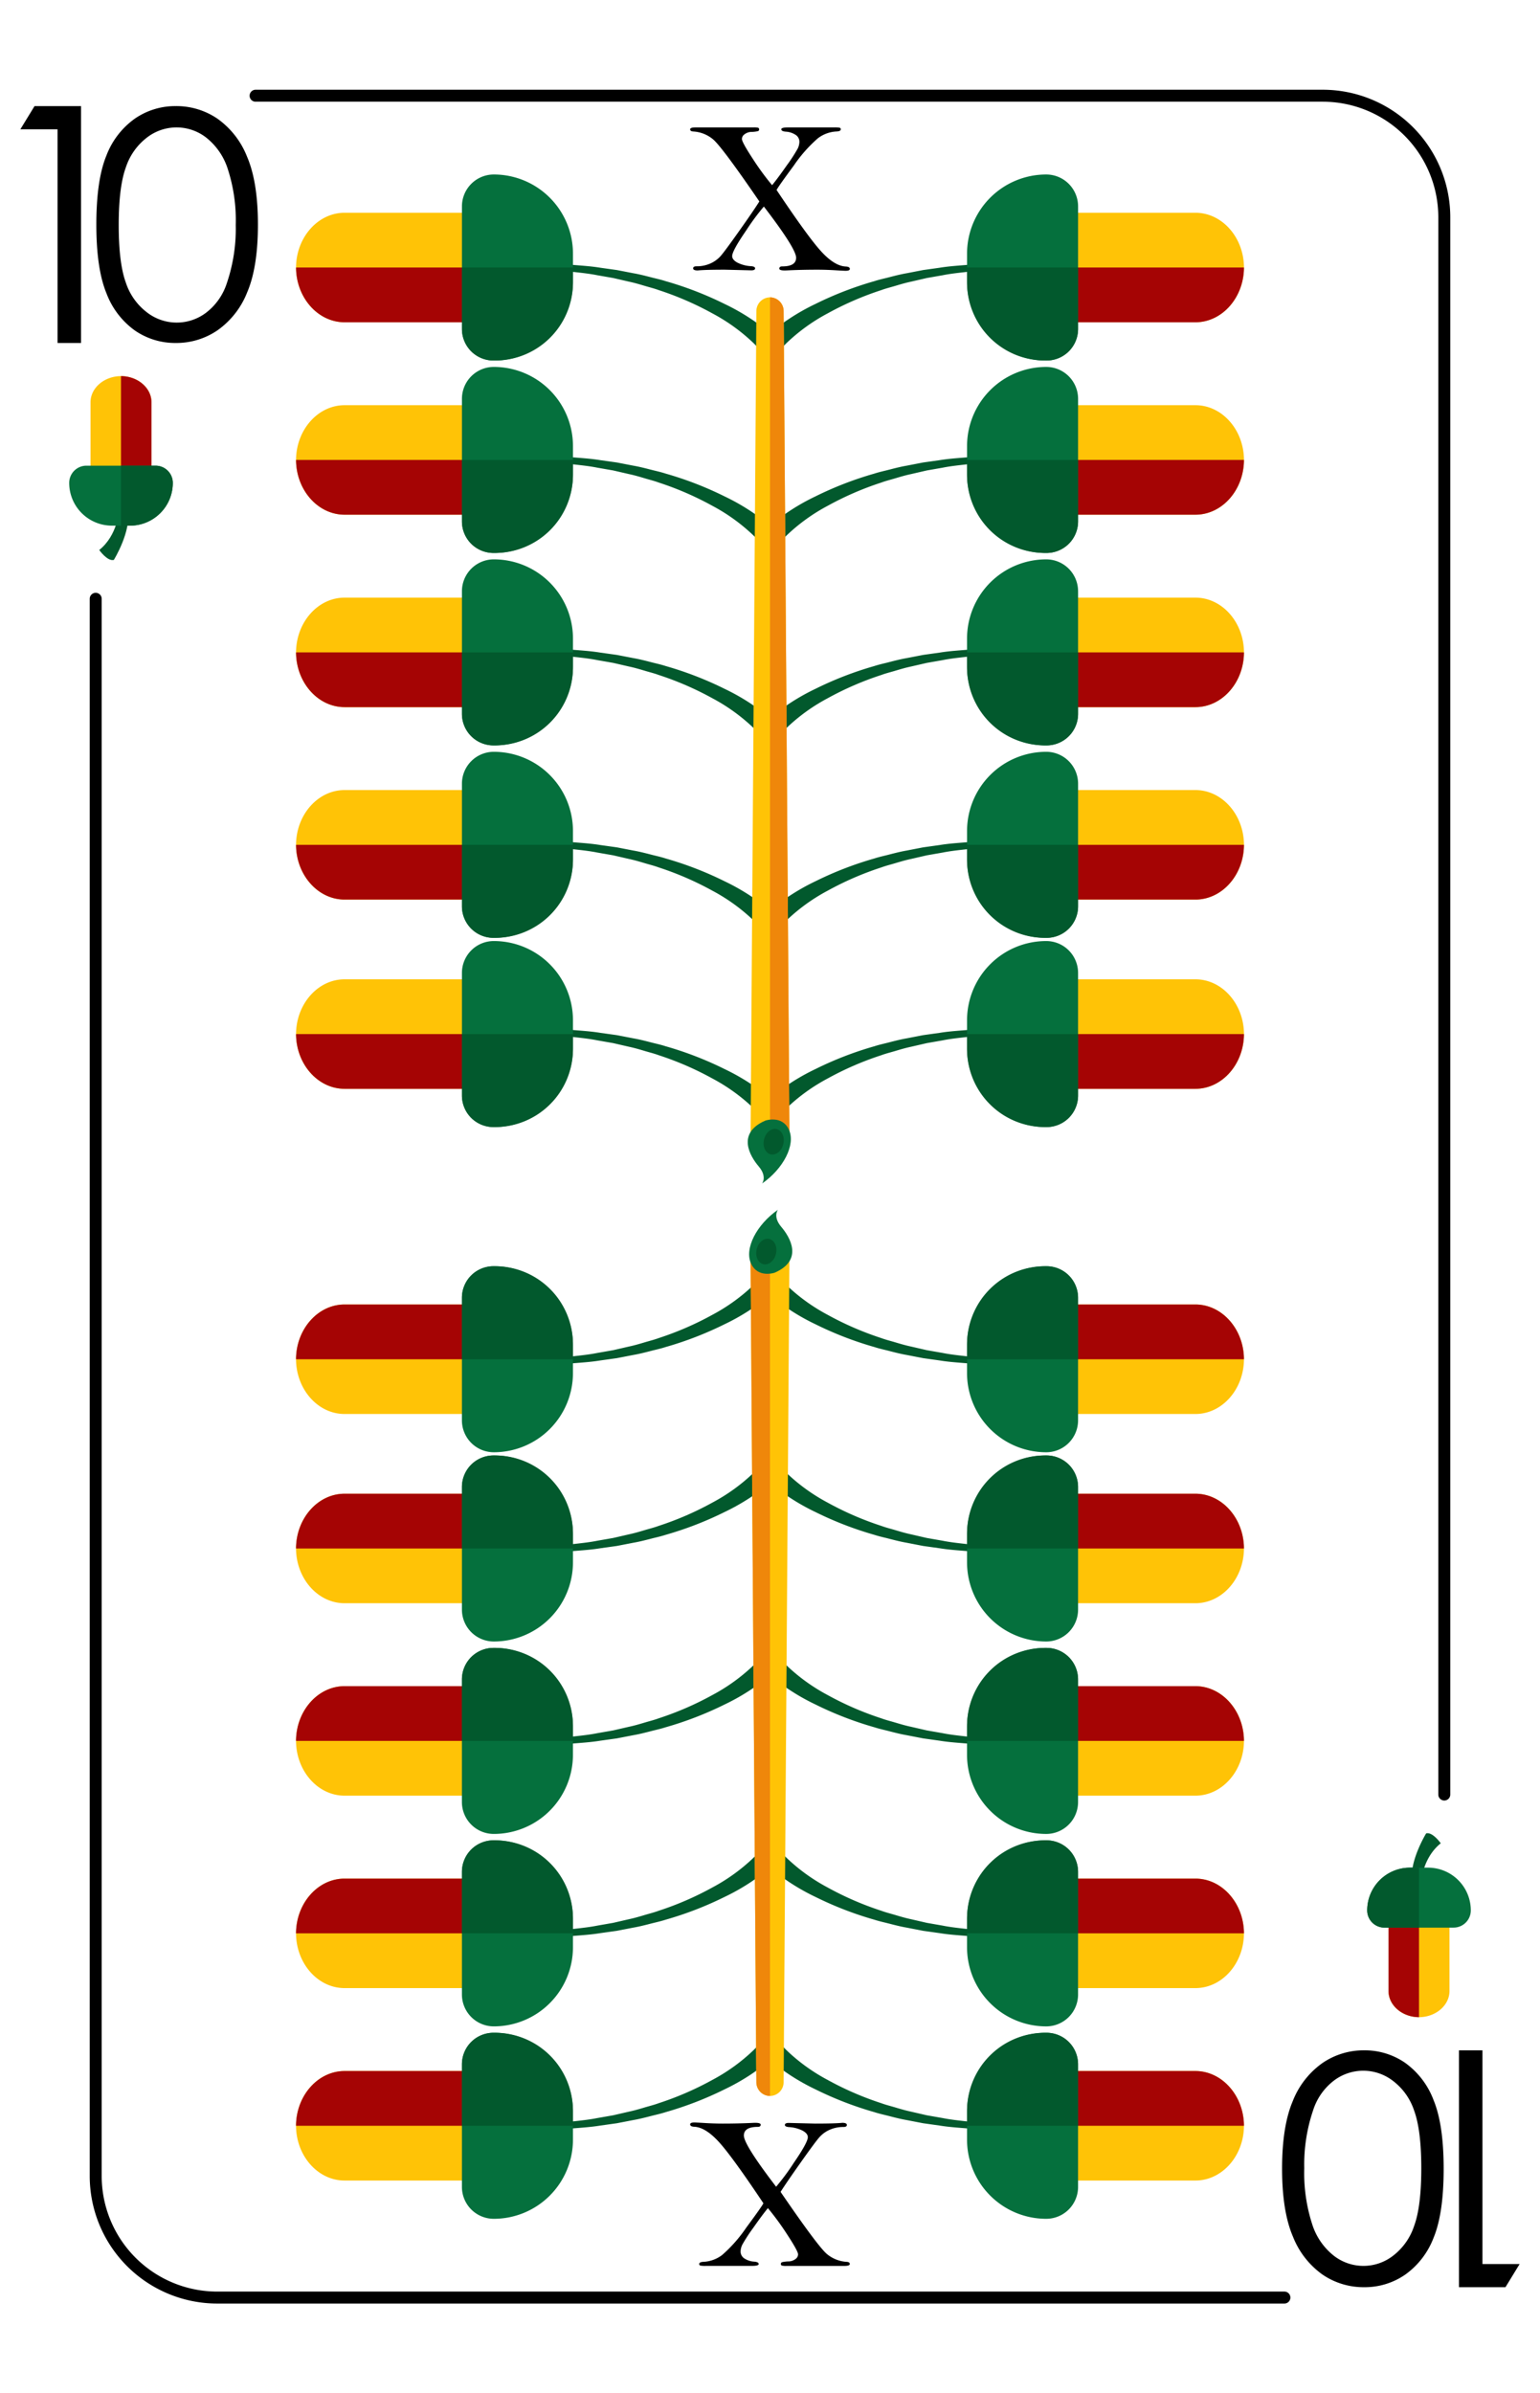 <svg id="Layer_1" data-name="Layer 1" xmlns="http://www.w3.org/2000/svg" viewBox="0 0 321.875 500"><defs><style>.cls-2{fill:#02592d}.cls-3{fill:#ffc306}.cls-4{fill:#a50404}.cls-5{fill:#05703d}.cls-6{fill:#ef870a}</style></defs><path style="fill:#fff" d="M0 0h321.875v500H0z"/><path d="M268.453 481.248H45.383a26.661 26.661 0 0 1-26.63-26.63V125.1a1.25 1.25 0 0 1 2.5 0v329.518a24.157 24.157 0 0 0 24.13 24.13h223.07a1.25 1.25 0 0 1 0 2.5Zm33.42-105.09a1.25 1.25 0 0 1-1.25-1.25V45.387a24.162 24.162 0 0 0-24.13-24.139H53.423a1.25 1.25 0 0 1 0-2.5h223.07a26.664 26.664 0 0 1 26.63 26.639v329.521a1.25 1.25 0 0 1-1.25 1.25Z"/><path class="cls-2" d="M157.6 71.782a38.656 38.656 0 0 0-8.733-6.326 64.587 64.587 0 0 0-11.192-4.849c-.649-.24-1.29-.42-1.969-.611-.383-.108-.767-.216-1.145-.331-1.024-.306-2.039-.6-3.094-.822l-3.3-.761-3.294-.575c-1.5-.3-2.99-.468-4.572-.645a116.01 116.01 0 0 1-2.212-.261c-1.418-.142-2.932-.233-4.4-.319-.832-.05-1.665-.1-2.5-.159l.159-1.154c.816.031 1.634.053 2.453.075 1.509.039 3.069.08 4.611.184.766.073 1.495.131 2.225.187 1.6.126 3.255.256 4.875.523l3.42.479 3.455.669c1.157.2 2.276.481 3.413.774.386.1.766.2 1.146.287.729.177 1.483.361 2.21.6a72.3 72.3 0 0 1 12.288 4.753 44.514 44.514 0 0 1 10.2 6.7l.56.509-4.133 1.563Zm0 159.842a38.656 38.656 0 0 0-8.733-6.325 64.587 64.587 0 0 0-11.192-4.849c-.649-.24-1.29-.421-1.969-.611-.383-.108-.767-.216-1.145-.332-1.024-.305-2.039-.6-3.094-.821l-3.3-.761-3.294-.575c-1.5-.3-2.99-.468-4.572-.645-.738-.083-1.477-.165-2.212-.261-1.418-.143-2.932-.233-4.4-.32-.832-.05-1.665-.1-2.5-.159l.159-1.153c.816.031 1.634.052 2.453.074 1.509.04 3.069.081 4.611.184.766.074 1.495.131 2.225.188 1.6.125 3.255.255 4.875.523l3.42.478 3.455.67c1.157.2 2.276.481 3.413.773.386.1.766.2 1.146.288.729.177 1.483.36 2.21.6a72.219 72.219 0 0 1 12.285 4.753 44.481 44.481 0 0 1 10.2 6.7l.56.509-4.133 1.563Zm0-39.234a38.656 38.656 0 0 0-8.733-6.325 64.587 64.587 0 0 0-11.192-4.849c-.649-.24-1.29-.421-1.969-.611-.383-.108-.767-.216-1.145-.332-1.024-.305-2.039-.6-3.094-.821l-3.3-.761-3.294-.575c-1.5-.3-2.99-.468-4.572-.645-.738-.083-1.477-.165-2.212-.261-1.418-.142-2.932-.233-4.4-.319-.832-.051-1.665-.1-2.5-.16l.159-1.153c.816.031 1.634.052 2.453.074 1.509.04 3.069.081 4.611.185.766.073 1.495.13 2.225.187 1.6.125 3.255.255 4.875.523l3.42.478 3.455.67c1.157.2 2.276.481 3.413.773.386.1.766.2 1.146.288.729.177 1.483.361 2.21.6a72.3 72.3 0 0 1 12.285 4.753 44.481 44.481 0 0 1 10.2 6.7l.56.509-4.133 1.563Zm0-40.203a38.686 38.686 0 0 0-8.733-6.325 64.587 64.587 0 0 0-11.192-4.849c-.649-.24-1.29-.421-1.969-.611-.383-.108-.767-.216-1.145-.332-1.024-.305-2.039-.6-3.094-.821l-3.3-.761-3.294-.575c-1.5-.3-2.99-.468-4.572-.645a116.01 116.01 0 0 1-2.212-.261c-1.418-.142-2.932-.233-4.4-.319-.832-.05-1.665-.1-2.5-.16l.159-1.153c.816.031 1.634.053 2.453.074 1.509.04 3.069.081 4.611.185.766.073 1.495.131 2.225.187 1.6.125 3.255.256 4.875.523l3.42.479 3.455.669c1.157.2 2.276.481 3.413.773.386.1.766.2 1.146.288.729.177 1.483.361 2.21.6a72.3 72.3 0 0 1 12.285 4.753 44.481 44.481 0 0 1 10.2 6.7l.56.509-4.133 1.563Zm0-40.203a38.686 38.686 0 0 0-8.733-6.325 64.587 64.587 0 0 0-11.192-4.849c-.649-.24-1.29-.42-1.969-.611-.383-.108-.767-.216-1.145-.332-1.024-.305-2.039-.6-3.094-.821l-3.3-.761-3.294-.575c-1.5-.3-2.99-.468-4.572-.645a116.01 116.01 0 0 1-2.212-.261c-1.418-.142-2.932-.233-4.4-.319-.832-.05-1.665-.1-2.5-.16l.159-1.153c.816.031 1.634.053 2.453.074 1.509.04 3.069.081 4.611.185.766.073 1.495.131 2.225.187 1.6.126 3.255.256 4.875.523l3.42.479 3.455.669c1.157.2 2.276.481 3.413.774.386.1.766.195 1.146.287.729.177 1.483.361 2.21.6a72.3 72.3 0 0 1 12.285 4.753 44.481 44.481 0 0 1 10.2 6.7l.56.509-4.133 1.563Z"/><path class="cls-3" d="M96.731 227.472H72.023c-5.552 0-10.117-5.121-10.147-11.439.03-6.318 4.593-11.441 10.147-11.439h24.708a82.309 82.309 0 0 1 0 22.878Z"/><path class="cls-4" d="M72.023 227.472h24.708a82.3 82.3 0 0 0 .8-11.439H61.876c.03 6.318 4.595 11.441 10.147 11.439Z"/><path class="cls-5" d="M105.263 204.431h5.779a16.545 16.545 0 0 1 16.545 16.545 6.661 6.661 0 0 1-6.661 6.661H95.379a6.661 6.661 0 0 1-6.661-6.661 16.545 16.545 0 0 1 16.545-16.545Z" transform="rotate(90 108.153 216.033)"/><path class="cls-2" d="M96.55 229.014v-12.981h23.205v3.4a16.293 16.293 0 0 1-16.544 16.03 6.559 6.559 0 0 1-6.661-6.449Z"/><path class="cls-3" d="M96.731 187.936H72.023c-5.552 0-10.117-5.121-10.147-11.438.03-6.318 4.593-11.442 10.147-11.439h24.708a82.3 82.3 0 0 1 0 22.877Z"/><path class="cls-4" d="M72.023 187.936h24.708a82.3 82.3 0 0 0 .8-11.438H61.876c.03 6.317 4.595 11.44 10.147 11.438Z"/><path class="cls-5" d="M105.263 164.895h5.779a16.545 16.545 0 0 1 16.545 16.545 6.661 6.661 0 0 1-6.661 6.661H95.379a6.661 6.661 0 0 1-6.661-6.661 16.545 16.545 0 0 1 16.545-16.545Z" transform="rotate(90 108.152 176.498)"/><path class="cls-2" d="M96.55 189.478V176.5h23.205v3.4a16.293 16.293 0 0 1-16.544 16.031 6.56 6.56 0 0 1-6.661-6.453Z"/><path class="cls-3" d="M96.731 147.733H72.023c-5.552 0-10.117-5.121-10.147-11.438.03-6.318 4.593-11.442 10.147-11.439h24.708a82.3 82.3 0 0 1 0 22.877Z"/><path class="cls-4" d="M72.023 147.733h24.708a82.3 82.3 0 0 0 .8-11.438H61.876c.03 6.317 4.595 11.441 10.147 11.438Z"/><path class="cls-5" d="M105.263 124.692h5.779a16.545 16.545 0 0 1 16.545 16.545 6.661 6.661 0 0 1-6.661 6.661H95.379a6.661 6.661 0 0 1-6.661-6.661 16.545 16.545 0 0 1 16.545-16.545Z" transform="rotate(90 108.153 136.295)"/><path class="cls-2" d="M96.55 149.275v-12.98h23.205v3.4a16.293 16.293 0 0 1-16.544 16.031 6.56 6.56 0 0 1-6.661-6.451Z"/><path class="cls-3" d="M96.731 107.53H72.023c-5.552 0-10.117-5.121-10.147-11.438.03-6.318 4.593-11.441 10.147-11.439h24.708a82.3 82.3 0 0 1 0 22.877Z"/><path class="cls-4" d="M72.023 107.53h24.708a82.3 82.3 0 0 0 .8-11.438H61.876c.03 6.317 4.595 11.441 10.147 11.438Z"/><path class="cls-5" d="M105.263 84.489h5.779a16.545 16.545 0 0 1 16.545 16.545 6.661 6.661 0 0 1-6.661 6.661H95.379a6.661 6.661 0 0 1-6.661-6.661 16.545 16.545 0 0 1 16.545-16.545Z" transform="rotate(90 108.153 96.092)"/><path class="cls-2" d="M96.55 109.072v-12.98h23.205v3.4a16.293 16.293 0 0 1-16.544 16.031 6.56 6.56 0 0 1-6.661-6.451Z"/><path class="cls-3" d="M96.731 67.328H72.023c-5.552 0-10.117-5.122-10.147-11.439.03-6.318 4.593-11.441 10.147-11.439h24.708a82.309 82.309 0 0 1 0 22.878Z"/><path class="cls-4" d="M72.023 67.328h24.708a82.31 82.31 0 0 0 .8-11.439H61.876c.03 6.317 4.595 11.441 10.147 11.439Z"/><path class="cls-5" d="M105.263 44.286h5.779a16.545 16.545 0 0 1 16.545 16.545 6.661 6.661 0 0 1-6.661 6.661H95.379a6.661 6.661 0 0 1-6.661-6.661 16.545 16.545 0 0 1 16.545-16.545Z" transform="rotate(90 108.153 55.889)"/><path class="cls-2" d="M96.55 68.869v-12.98h23.205v3.4a16.293 16.293 0 0 1-16.544 16.031 6.56 6.56 0 0 1-6.661-6.451Zm67.733 2.913a38.648 38.648 0 0 1 8.732-6.326 64.629 64.629 0 0 1 11.193-4.849c.649-.24 1.29-.42 1.968-.611.384-.108.768-.216 1.146-.331 1.024-.306 2.038-.6 3.093-.822l3.3-.761 3.293-.575c1.5-.3 2.991-.468 4.573-.645a114.96 114.96 0 0 0 2.211-.261c1.419-.142 2.933-.233 4.4-.319.832-.05 1.665-.1 2.5-.159l-.159-1.154c-.816.031-1.634.053-2.453.075-1.509.039-3.07.08-4.611.184-.766.073-1.5.131-2.225.187-1.6.126-3.256.256-4.875.523l-3.42.479-3.455.669c-1.158.2-2.276.481-3.414.774-.385.1-.765.2-1.145.287-.729.177-1.483.361-2.21.6a72.3 72.3 0 0 0-12.29 4.753 44.544 44.544 0 0 0-10.2 6.7l-.56.509 4.134 1.563Zm0 159.842a38.647 38.647 0 0 1 8.732-6.325 64.629 64.629 0 0 1 11.193-4.849c.649-.24 1.29-.421 1.968-.611.384-.108.768-.216 1.146-.332 1.024-.305 2.038-.6 3.093-.821l3.3-.761 3.293-.575c1.5-.3 2.991-.468 4.573-.645.738-.083 1.477-.165 2.211-.261 1.419-.143 2.933-.233 4.4-.32.832-.05 1.665-.1 2.5-.159l-.159-1.153c-.816.031-1.634.052-2.453.074-1.509.04-3.07.081-4.611.184-.766.074-1.5.131-2.225.188-1.6.125-3.256.255-4.875.523l-3.42.478-3.455.67c-1.158.2-2.276.481-3.414.773-.385.1-.765.2-1.145.288-.729.177-1.483.36-2.21.6a72.219 72.219 0 0 0-12.285 4.753 44.511 44.511 0 0 0-10.2 6.7l-.56.509 4.134 1.563Zm0-39.234a38.647 38.647 0 0 1 8.732-6.325 64.629 64.629 0 0 1 11.193-4.849c.649-.24 1.29-.421 1.968-.611.384-.108.768-.216 1.146-.332 1.024-.305 2.038-.6 3.093-.821l3.3-.761 3.293-.575c1.5-.3 2.991-.468 4.573-.645.738-.083 1.477-.165 2.211-.261 1.419-.142 2.933-.233 4.4-.319.832-.051 1.665-.1 2.5-.16l-.159-1.153c-.816.031-1.634.052-2.453.074-1.509.04-3.07.081-4.611.185-.766.073-1.5.13-2.225.187-1.6.125-3.256.255-4.875.523l-3.42.478-3.455.67c-1.158.2-2.276.481-3.414.773-.385.1-.765.2-1.145.288-.729.177-1.483.361-2.21.6a72.3 72.3 0 0 0-12.285 4.753 44.511 44.511 0 0 0-10.2 6.7l-.56.509 4.134 1.563Zm0-40.203a38.678 38.678 0 0 1 8.732-6.325 64.629 64.629 0 0 1 11.193-4.849c.649-.24 1.29-.421 1.968-.611.384-.108.768-.216 1.146-.332 1.024-.305 2.038-.6 3.093-.821l3.3-.761 3.293-.575c1.5-.3 2.991-.468 4.573-.645a114.96 114.96 0 0 0 2.211-.261c1.419-.142 2.933-.233 4.4-.319.832-.05 1.665-.1 2.5-.16l-.159-1.153c-.816.031-1.634.053-2.453.074-1.509.04-3.07.081-4.611.185-.766.073-1.5.131-2.225.187-1.6.125-3.256.256-4.875.523l-3.42.479-3.455.669c-1.158.2-2.276.481-3.414.773-.385.1-.765.2-1.145.288-.729.177-1.483.361-2.21.6a72.3 72.3 0 0 0-12.285 4.753 44.511 44.511 0 0 0-10.2 6.7l-.56.509 4.134 1.563Zm0-40.203a38.678 38.678 0 0 1 8.732-6.325 64.629 64.629 0 0 1 11.193-4.849c.649-.24 1.29-.42 1.968-.611.384-.108.768-.216 1.146-.332 1.024-.305 2.038-.6 3.093-.821l3.3-.761 3.293-.575c1.5-.3 2.991-.468 4.573-.645a114.96 114.96 0 0 0 2.211-.261c1.419-.142 2.933-.233 4.4-.319.832-.05 1.665-.1 2.5-.16l-.159-1.153c-.816.031-1.634.053-2.453.074-1.509.04-3.07.081-4.611.185-.766.073-1.5.131-2.225.187-1.6.126-3.256.256-4.875.523l-3.42.479-3.455.669c-1.158.2-2.276.481-3.414.774-.385.1-.765.195-1.145.287-.729.177-1.483.361-2.21.6a72.3 72.3 0 0 0-12.285 4.753 44.511 44.511 0 0 0-10.2 6.7l-.56.509 4.134 1.563Z"/><path class="cls-3" d="M225.148 227.472h24.708c5.551 0 10.117-5.121 10.147-11.439-.031-6.318-4.593-11.441-10.147-11.439h-24.708a82.309 82.309 0 0 0 0 22.878Z"/><path class="cls-4" d="M249.856 227.472h-24.708a82.146 82.146 0 0 1-.8-11.439H260c-.027 6.318-4.593 11.441-10.144 11.439Z"/><path class="cls-5" d="M200.953 204.431H226.5a6.661 6.661 0 0 1 6.661 6.661 16.545 16.545 0 0 1-16.545 16.545h-5.779a16.545 16.545 0 0 1-16.545-16.545 6.661 6.661 0 0 1 6.661-6.661Z" transform="rotate(90 213.726 216.033)"/><path class="cls-2" d="M225.329 229.014v-12.981h-23.206v3.4a16.294 16.294 0 0 0 16.545 16.03 6.559 6.559 0 0 0 6.661-6.449Z"/><path class="cls-3" d="M225.148 187.936h24.708c5.551 0 10.117-5.121 10.147-11.438-.031-6.318-4.593-11.442-10.147-11.439h-24.708a82.3 82.3 0 0 0 0 22.877Z"/><path class="cls-4" d="M249.856 187.936h-24.708a82.142 82.142 0 0 1-.8-11.438H260c-.027 6.317-4.593 11.44-10.144 11.438Z"/><path class="cls-5" d="M200.953 164.895H226.5a6.661 6.661 0 0 1 6.661 6.661 16.545 16.545 0 0 1-16.545 16.544h-5.779a16.545 16.545 0 0 1-16.545-16.545 6.661 6.661 0 0 1 6.661-6.661Z" transform="rotate(90 213.726 176.498)"/><path class="cls-2" d="M225.329 189.478V176.5h-23.206v3.4a16.294 16.294 0 0 0 16.545 16.031 6.56 6.56 0 0 0 6.661-6.453Z"/><path class="cls-3" d="M225.148 147.733h24.708c5.551 0 10.117-5.121 10.147-11.438-.031-6.318-4.593-11.442-10.147-11.439h-24.708a82.3 82.3 0 0 0 0 22.877Z"/><path class="cls-4" d="M249.856 147.733h-24.708a82.142 82.142 0 0 1-.8-11.438H260c-.027 6.317-4.593 11.441-10.144 11.438Z"/><path class="cls-5" d="M200.953 124.692H226.5a6.661 6.661 0 0 1 6.661 6.661 16.545 16.545 0 0 1-16.545 16.547h-5.779a16.545 16.545 0 0 1-16.545-16.545 6.661 6.661 0 0 1 6.661-6.661Z" transform="rotate(90 213.726 136.295)"/><path class="cls-2" d="M225.329 149.275v-12.98h-23.206v3.4a16.294 16.294 0 0 0 16.545 16.031 6.56 6.56 0 0 0 6.661-6.451Z"/><path class="cls-3" d="M225.148 107.53h24.708c5.551 0 10.117-5.121 10.147-11.438-.031-6.318-4.593-11.441-10.147-11.439h-24.708a82.3 82.3 0 0 0 0 22.877Z"/><path class="cls-4" d="M249.856 107.53h-24.708a82.142 82.142 0 0 1-.8-11.438H260c-.027 6.317-4.593 11.441-10.144 11.438Z"/><path class="cls-5" d="M200.953 84.489H226.5a6.661 6.661 0 0 1 6.661 6.661 16.545 16.545 0 0 1-16.545 16.545h-5.779a16.545 16.545 0 0 1-16.545-16.545 6.661 6.661 0 0 1 6.661-6.661Z" transform="rotate(90 213.726 96.092)"/><path class="cls-2" d="M225.329 109.072v-12.98h-23.206v3.4a16.294 16.294 0 0 0 16.545 16.031 6.56 6.56 0 0 0 6.661-6.451Z"/><path class="cls-3" d="M225.148 67.328h24.708c5.551 0 10.117-5.122 10.147-11.439-.031-6.318-4.593-11.441-10.147-11.439h-24.708a82.309 82.309 0 0 0 0 22.878Z"/><path class="cls-4" d="M249.856 67.328h-24.708a82.156 82.156 0 0 1-.8-11.439H260c-.027 6.317-4.593 11.441-10.144 11.439Z"/><path class="cls-5" d="M200.953 44.286H226.5a6.661 6.661 0 0 1 6.661 6.661 16.545 16.545 0 0 1-16.545 16.545h-5.779a16.545 16.545 0 0 1-16.545-16.545 6.661 6.661 0 0 1 6.661-6.661Z" transform="rotate(90 213.726 55.889)"/><path class="cls-2" d="M225.329 68.869v-12.98h-23.206v3.4a16.294 16.294 0 0 0 16.545 16.031 6.56 6.56 0 0 0 6.661-6.451Z"/><path class="cls-3" d="M165.049 237.776h-8.219a.424.424 0 0 1 .044-.057l1.217-172.728a2.868 2.868 0 0 1 2.848-2.867 2.868 2.868 0 0 1 2.848 2.867l1.217 172.728a.247.247 0 0 0 .045.057Z"/><path class="cls-6" d="m165.005 237.719-1.217-172.728a2.868 2.868 0 0 0-2.848-2.867v175.652h4.109a.276.276 0 0 1-.044-.057Z"/><path class="cls-5" d="M159.952 234.116s3.514-1.22 4.95 1.915-1.172 8.137-5.622 11.228c0 0 1.127-1.422-.7-3.571s-4.686-6.928 1.372-9.572Z"/><ellipse class="cls-2" cx="161.707" cy="238.526" rx="2.71" ry="2.073" transform="rotate(-76.768 161.707 238.526)"/><path class="cls-2" d="M164.279 428.218a38.656 38.656 0 0 0 8.733 6.326 64.6 64.6 0 0 0 11.193 4.849c.648.24 1.289.42 1.968.611.383.108.767.216 1.145.331 1.024.306 2.039.6 3.094.822l3.3.761 3.294.575c1.5.3 2.99.468 4.572.645.738.082 1.477.165 2.212.261 1.418.142 2.932.233 4.4.319.832.05 1.665.1 2.5.159l-.16 1.154c-.816-.031-1.634-.053-2.453-.075-1.509-.039-3.069-.08-4.611-.184-.766-.073-1.5-.131-2.225-.187-1.6-.126-3.255-.256-4.875-.523l-3.419-.479-3.456-.669c-1.157-.2-2.276-.481-3.413-.774-.386-.1-.766-.195-1.146-.287-.729-.177-1.482-.361-2.209-.6a72.28 72.28 0 0 1-12.286-4.753 44.536 44.536 0 0 1-10.2-6.7l-.56-.509 4.133-1.563Zm0-159.842a38.656 38.656 0 0 0 8.733 6.325 64.6 64.6 0 0 0 11.193 4.849c.648.24 1.289.421 1.968.611.383.108.767.216 1.145.332 1.024.305 2.039.6 3.094.821l3.3.761 3.294.575c1.5.3 2.99.468 4.572.645.738.083 1.477.165 2.212.261 1.418.143 2.932.233 4.4.32.832.05 1.665.1 2.5.159l-.16 1.153c-.816-.031-1.634-.052-2.453-.074-1.509-.04-3.069-.081-4.611-.184-.766-.074-1.5-.131-2.225-.188-1.6-.125-3.255-.255-4.875-.523l-3.419-.478-3.456-.67c-1.157-.2-2.276-.481-3.413-.773-.386-.1-.766-.2-1.146-.288-.729-.177-1.482-.36-2.209-.6a72.2 72.2 0 0 1-12.286-4.753 44.5 44.5 0 0 1-10.2-6.7l-.56-.509 4.133-1.563Zm0 39.234a38.686 38.686 0 0 0 8.733 6.325 64.6 64.6 0 0 0 11.193 4.849c.648.24 1.289.421 1.968.611.383.108.767.216 1.145.332 1.024.305 2.039.6 3.094.821l3.3.761 3.294.575c1.5.3 2.99.468 4.572.645.738.083 1.477.165 2.212.261 1.418.142 2.932.233 4.4.319.832.051 1.665.1 2.5.16l-.16 1.153c-.816-.031-1.634-.052-2.453-.074-1.509-.04-3.069-.081-4.611-.185-.766-.073-1.5-.13-2.225-.187-1.6-.125-3.255-.255-4.875-.523l-3.419-.478-3.456-.67c-1.157-.2-2.276-.481-3.413-.773-.386-.1-.766-.2-1.146-.288-.729-.177-1.482-.361-2.209-.6a72.28 72.28 0 0 1-12.286-4.753 44.5 44.5 0 0 1-10.2-6.7l-.56-.509 4.133-1.563Zm0 40.203a38.686 38.686 0 0 0 8.733 6.325 64.6 64.6 0 0 0 11.193 4.849c.648.24 1.289.421 1.968.611.383.108.767.216 1.145.332 1.024.305 2.039.6 3.094.821l3.3.761 3.294.575c1.5.3 2.99.468 4.572.645.738.082 1.477.165 2.212.261 1.418.142 2.932.233 4.4.319.832.05 1.665.1 2.5.16l-.16 1.153c-.816-.031-1.634-.053-2.453-.074-1.509-.04-3.069-.081-4.611-.185-.766-.073-1.5-.131-2.225-.187-1.6-.125-3.255-.256-4.875-.523l-3.419-.479-3.456-.669c-1.157-.2-2.276-.481-3.413-.773-.386-.1-.766-.2-1.146-.288-.729-.177-1.482-.361-2.209-.6a72.28 72.28 0 0 1-12.286-4.753 44.5 44.5 0 0 1-10.2-6.7l-.56-.509 4.133-1.563Zm0 40.203a38.686 38.686 0 0 0 8.733 6.325 64.6 64.6 0 0 0 11.193 4.849c.648.24 1.289.42 1.968.611.383.108.767.216 1.145.332 1.024.305 2.039.6 3.094.821l3.3.761 3.294.575c1.5.3 2.99.468 4.572.645.738.082 1.477.165 2.212.261 1.418.142 2.932.233 4.4.319.832.05 1.665.1 2.5.16l-.16 1.153c-.816-.031-1.634-.053-2.453-.074-1.509-.04-3.069-.081-4.611-.185-.766-.073-1.5-.131-2.225-.187-1.6-.126-3.255-.256-4.875-.523l-3.419-.479-3.456-.669c-1.157-.2-2.276-.481-3.413-.774-.386-.1-.766-.195-1.146-.287-.729-.177-1.482-.361-2.209-.6a72.28 72.28 0 0 1-12.286-4.753 44.5 44.5 0 0 1-10.2-6.7l-.56-.509 4.133-1.563Z"/><path class="cls-3" d="M225.144 272.528h24.708c5.552 0 10.117 5.121 10.147 11.439-.03 6.318-4.593 11.441-10.147 11.439h-24.708a82.309 82.309 0 0 1 0-22.878Z"/><path class="cls-4" d="M249.852 272.528h-24.708a82.3 82.3 0 0 0-.8 11.439H260c-.031-6.318-4.6-11.441-10.148-11.439Z"/><path class="cls-5" d="M210.833 272.364h5.779a16.545 16.545 0 0 1 16.545 16.545 6.661 6.661 0 0 1-6.661 6.661h-25.547a6.661 6.661 0 0 1-6.661-6.661 16.545 16.545 0 0 1 16.545-16.545Z" transform="rotate(-90 213.723 283.967)"/><path class="cls-2" d="M225.325 270.986v12.981h-23.2v-3.4a16.293 16.293 0 0 1 16.544-16.03 6.559 6.559 0 0 1 6.656 6.449Z"/><path class="cls-3" d="M225.144 312.064h24.708c5.552 0 10.117 5.121 10.147 11.438-.03 6.318-4.593 11.442-10.147 11.439h-24.708a82.3 82.3 0 0 1 0-22.877Z"/><path class="cls-4" d="M249.852 312.064h-24.708a82.294 82.294 0 0 0-.8 11.438H260c-.031-6.317-4.6-11.44-10.148-11.438Z"/><path class="cls-5" d="M210.833 311.9h5.779a16.545 16.545 0 0 1 16.545 16.545 6.661 6.661 0 0 1-6.661 6.661h-25.547a6.661 6.661 0 0 1-6.661-6.661 16.545 16.545 0 0 1 16.545-16.545Z" transform="rotate(-90 213.723 323.502)"/><path class="cls-2" d="M225.325 310.522V323.5h-23.2v-3.4a16.293 16.293 0 0 1 16.544-16.031 6.56 6.56 0 0 1 6.656 6.453Z"/><path class="cls-3" d="M225.144 352.267h24.708c5.552 0 10.117 5.121 10.147 11.438-.03 6.318-4.593 11.442-10.147 11.439h-24.708a82.3 82.3 0 0 1 0-22.877Z"/><path class="cls-4" d="M249.852 352.267h-24.708a82.294 82.294 0 0 0-.8 11.438H260c-.031-6.317-4.6-11.441-10.148-11.438Z"/><path class="cls-5" d="M210.833 352.1h5.779a16.545 16.545 0 0 1 16.545 16.545 6.661 6.661 0 0 1-6.661 6.661h-25.547a6.661 6.661 0 0 1-6.661-6.661 16.545 16.545 0 0 1 16.545-16.545Z" transform="rotate(-90 213.723 363.705)"/><path class="cls-2" d="M225.325 350.725v12.98h-23.2v-3.4a16.293 16.293 0 0 1 16.544-16.031 6.56 6.56 0 0 1 6.656 6.451Z"/><path class="cls-3" d="M225.144 392.47h24.708c5.552 0 10.117 5.121 10.147 11.438-.03 6.318-4.593 11.441-10.147 11.439h-24.708a82.3 82.3 0 0 1 0-22.877Z"/><path class="cls-4" d="M249.852 392.47h-24.708a82.294 82.294 0 0 0-.8 11.438H260c-.031-6.317-4.6-11.441-10.148-11.438Z"/><path class="cls-5" d="M210.833 392.306h5.779a16.545 16.545 0 0 1 16.545 16.545 6.661 6.661 0 0 1-6.661 6.661h-25.547a6.661 6.661 0 0 1-6.661-6.661 16.545 16.545 0 0 1 16.545-16.545Z" transform="rotate(-90 213.723 403.909)"/><path class="cls-2" d="M225.325 390.928v12.98h-23.2v-3.4a16.293 16.293 0 0 1 16.544-16.031 6.56 6.56 0 0 1 6.656 6.451Z"/><path class="cls-3" d="M225.144 432.672h24.708c5.552 0 10.117 5.122 10.147 11.439-.03 6.318-4.593 11.441-10.147 11.439h-24.708a82.309 82.309 0 0 1 0-22.878Z"/><path class="cls-4" d="M249.852 432.672h-24.708a82.309 82.309 0 0 0-.8 11.439H260c-.031-6.317-4.6-11.441-10.148-11.439Z"/><path class="cls-5" d="M210.833 432.509h5.779a16.545 16.545 0 0 1 16.545 16.545 6.661 6.661 0 0 1-6.661 6.661h-25.547a6.661 6.661 0 0 1-6.661-6.661 16.545 16.545 0 0 1 16.545-16.545Z" transform="rotate(-90 213.722 444.111)"/><path class="cls-2" d="M225.325 431.131v12.98h-23.2v-3.4a16.293 16.293 0 0 1 16.544-16.031 6.56 6.56 0 0 1 6.656 6.451Zm-67.733-2.913a38.648 38.648 0 0 1-8.732 6.326 64.629 64.629 0 0 1-11.193 4.849c-.649.24-1.29.42-1.968.611-.384.108-.768.216-1.146.331-1.023.306-2.038.6-3.093.822l-3.3.761-3.293.575c-1.5.3-2.99.468-4.573.645-.738.082-1.477.165-2.211.261-1.419.142-2.933.233-4.4.319-.832.05-1.665.1-2.5.159l.159 1.154c.816-.031 1.634-.053 2.453-.075 1.509-.039 3.07-.08 4.611-.184.766-.073 1.5-.131 2.225-.187 1.6-.126 3.256-.256 4.875-.523l3.42-.479 3.455-.669c1.158-.2 2.277-.481 3.414-.774.385-.1.765-.195 1.146-.287.728-.177 1.482-.361 2.209-.6a72.27 72.27 0 0 0 12.29-4.753 44.522 44.522 0 0 0 10.2-6.7l.56-.509-4.134-1.563Zm0-159.842a38.647 38.647 0 0 1-8.732 6.325 64.629 64.629 0 0 1-11.193 4.849c-.649.24-1.29.421-1.968.611-.384.108-.768.216-1.146.332-1.023.305-2.038.6-3.093.821l-3.3.761-3.293.575c-1.5.3-2.99.468-4.573.645-.738.083-1.477.165-2.211.261-1.419.143-2.933.233-4.4.32-.832.05-1.665.1-2.5.159l.159 1.153c.816-.031 1.634-.052 2.453-.074 1.509-.04 3.07-.081 4.611-.184.766-.074 1.5-.131 2.225-.188 1.6-.125 3.256-.255 4.875-.523l3.42-.478 3.455-.67c1.158-.2 2.277-.481 3.414-.773.385-.1.765-.2 1.146-.288.728-.177 1.482-.36 2.209-.6a72.187 72.187 0 0 0 12.285-4.753 44.489 44.489 0 0 0 10.2-6.7l.56-.509-4.134-1.563Zm0 39.234a38.678 38.678 0 0 1-8.732 6.325 64.629 64.629 0 0 1-11.193 4.849c-.649.24-1.29.421-1.968.611-.384.108-.768.216-1.146.332-1.023.305-2.038.6-3.093.821l-3.3.761-3.293.575c-1.5.3-2.99.468-4.573.645-.738.083-1.477.165-2.211.261-1.419.142-2.933.233-4.4.319-.832.051-1.665.1-2.5.16l.159 1.153c.816-.031 1.634-.052 2.453-.074 1.509-.04 3.07-.081 4.611-.185.766-.073 1.5-.13 2.225-.187 1.6-.125 3.256-.255 4.875-.523l3.42-.478 3.455-.67c1.158-.2 2.277-.481 3.414-.773.385-.1.765-.2 1.146-.288.728-.177 1.482-.361 2.209-.6a72.27 72.27 0 0 0 12.285-4.753 44.489 44.489 0 0 0 10.2-6.7l.56-.509-4.134-1.563Zm0 40.203a38.678 38.678 0 0 1-8.732 6.325 64.629 64.629 0 0 1-11.193 4.849c-.649.24-1.29.421-1.968.611-.384.108-.768.216-1.146.332-1.023.305-2.038.6-3.093.821l-3.3.761-3.293.575c-1.5.3-2.99.468-4.573.645-.738.082-1.477.165-2.211.261-1.419.142-2.933.233-4.4.319-.832.05-1.665.1-2.5.16l.159 1.153c.816-.031 1.634-.053 2.453-.074 1.509-.04 3.07-.081 4.611-.185.766-.073 1.5-.131 2.225-.187 1.6-.125 3.256-.256 4.875-.523l3.42-.479 3.455-.669c1.158-.2 2.277-.481 3.414-.773.385-.1.765-.2 1.146-.288.728-.177 1.482-.361 2.209-.6a72.27 72.27 0 0 0 12.29-4.747 44.489 44.489 0 0 0 10.2-6.7l.56-.509-4.134-1.563Zm0 40.203a38.678 38.678 0 0 1-8.732 6.325 64.629 64.629 0 0 1-11.193 4.849c-.649.24-1.29.42-1.968.611-.384.108-.768.216-1.146.332-1.023.305-2.038.6-3.093.821l-3.3.761-3.293.575c-1.5.3-2.99.468-4.573.645-.738.082-1.477.165-2.211.261-1.419.142-2.933.233-4.4.319-.832.05-1.665.1-2.5.16l.159 1.153c.816-.031 1.634-.053 2.453-.074 1.509-.04 3.07-.081 4.611-.185.766-.073 1.5-.131 2.225-.187 1.6-.126 3.256-.256 4.875-.523l3.42-.479 3.455-.669c1.158-.2 2.277-.481 3.414-.774.385-.1.765-.195 1.146-.287.728-.177 1.482-.361 2.209-.6a72.27 72.27 0 0 0 12.29-4.75 44.489 44.489 0 0 0 10.2-6.7l.56-.509-4.134-1.563Z"/><path class="cls-3" d="M96.727 272.528H72.019c-5.551 0-10.117 5.121-10.147 11.439.031 6.318 4.593 11.441 10.147 11.439h24.708a82.309 82.309 0 0 0 0-22.878Z"/><path class="cls-4" d="M72.019 272.528h24.708a82.146 82.146 0 0 1 .8 11.439H61.872c.028-6.318 4.596-11.441 10.147-11.439Z"/><path class="cls-5" d="M95.376 272.364h25.547a6.661 6.661 0 0 1 6.661 6.661 16.545 16.545 0 0 1-16.545 16.545h-5.779a16.545 16.545 0 0 1-16.545-16.545 6.661 6.661 0 0 1 6.661-6.661Z" transform="rotate(-90 108.149 283.967)"/><path class="cls-2" d="M96.546 270.986v12.981h23.206v-3.4a16.294 16.294 0 0 0-16.545-16.03 6.56 6.56 0 0 0-6.661 6.449Z"/><path class="cls-3" d="M96.727 312.064H72.019c-5.551 0-10.117 5.121-10.147 11.438.031 6.318 4.593 11.442 10.147 11.439h24.708a82.3 82.3 0 0 0 0-22.877Z"/><path class="cls-4" d="M72.019 312.064h24.708a82.142 82.142 0 0 1 .8 11.438H61.872c.028-6.317 4.596-11.44 10.147-11.438Z"/><path class="cls-5" d="M95.376 311.9h25.547a6.661 6.661 0 0 1 6.661 6.661 16.545 16.545 0 0 1-16.545 16.545h-5.779a16.545 16.545 0 0 1-16.545-16.545 6.661 6.661 0 0 1 6.661-6.661Z" transform="rotate(-90 108.15 323.502)"/><path class="cls-2" d="M96.546 310.522V323.5h23.206v-3.4a16.294 16.294 0 0 0-16.545-16.031 6.561 6.561 0 0 0-6.661 6.453Z"/><path class="cls-3" d="M96.727 352.267H72.019c-5.551 0-10.117 5.121-10.147 11.438.031 6.318 4.593 11.442 10.147 11.439h24.708a82.3 82.3 0 0 0 0-22.877Z"/><path class="cls-4" d="M72.019 352.267h24.708a82.142 82.142 0 0 1 .8 11.438H61.872c.028-6.317 4.596-11.441 10.147-11.438Z"/><path class="cls-5" d="M95.376 352.1h25.547a6.661 6.661 0 0 1 6.661 6.661 16.545 16.545 0 0 1-16.545 16.545h-5.779a16.545 16.545 0 0 1-16.545-16.545 6.661 6.661 0 0 1 6.661-6.661Z" transform="rotate(-90 108.149 363.705)"/><path class="cls-2" d="M96.546 350.725v12.98h23.206v-3.4a16.294 16.294 0 0 0-16.545-16.031 6.561 6.561 0 0 0-6.661 6.451Z"/><path class="cls-3" d="M96.727 392.47H72.019c-5.551 0-10.117 5.121-10.147 11.438.031 6.318 4.593 11.441 10.147 11.439h24.708a82.3 82.3 0 0 0 0-22.877Z"/><path class="cls-4" d="M72.019 392.47h24.708a82.142 82.142 0 0 1 .8 11.438H61.872c.028-6.317 4.596-11.441 10.147-11.438Z"/><path class="cls-5" d="M95.376 392.306h25.547a6.661 6.661 0 0 1 6.661 6.661 16.545 16.545 0 0 1-16.545 16.545h-5.779a16.545 16.545 0 0 1-16.545-16.545 6.661 6.661 0 0 1 6.661-6.661Z" transform="rotate(-90 108.149 403.908)"/><path class="cls-2" d="M96.546 390.928v12.98h23.206v-3.4a16.294 16.294 0 0 0-16.545-16.031 6.561 6.561 0 0 0-6.661 6.451Z"/><path class="cls-3" d="M96.727 432.672H72.019c-5.551 0-10.117 5.122-10.147 11.439.031 6.318 4.593 11.441 10.147 11.439h24.708a82.309 82.309 0 0 0 0-22.878Z"/><path class="cls-4" d="M72.019 432.672h24.708a82.156 82.156 0 0 1 .8 11.439H61.872c.028-6.317 4.596-11.441 10.147-11.439Z"/><path class="cls-5" d="M95.376 432.509h25.547a6.661 6.661 0 0 1 6.661 6.661 16.545 16.545 0 0 1-16.545 16.545h-5.779a16.545 16.545 0 0 1-16.545-16.545 6.661 6.661 0 0 1 6.661-6.661Z" transform="rotate(-90 108.149 444.111)"/><path class="cls-2" d="M96.546 431.131v12.98h23.206v-3.4a16.294 16.294 0 0 0-16.545-16.031 6.561 6.561 0 0 0-6.661 6.451Z"/><path class="cls-3" d="M156.826 262.224h8.219a.424.424 0 0 1-.044.057l-1.217 172.728a2.868 2.868 0 0 1-2.848 2.867 2.868 2.868 0 0 1-2.849-2.867l-1.217-172.728a.247.247 0 0 0-.044-.057Z"/><path class="cls-6" d="m156.87 262.281 1.217 172.728a2.869 2.869 0 0 0 2.849 2.867V262.224h-4.11a.276.276 0 0 1 .044.057Z"/><path class="cls-5" d="M161.923 265.884s-3.514 1.22-4.95-1.915 1.172-8.137 5.622-11.228c0 0-1.127 1.422.7 3.571s4.686 6.928-1.372 9.572Z"/><ellipse class="cls-2" cx="160.168" cy="261.474" rx="2.71" ry="2.073" transform="rotate(-76.768 160.169 261.474)"/><path class="cls-2" d="M26.676 106.648c.854 4.258-2.876 10.322-2.876 10.322-1.328.388-3.059-2.064-3.059-2.064 3.871-3.1 4.129-8.258 4.129-8.258Z"/><path class="cls-3" d="M31.662 97.388V84.052c0-3-2.853-5.46-6.372-5.477-3.519.017-6.373 2.479-6.371 5.477v13.336a47.365 47.365 0 0 0 12.743 0Z"/><path class="cls-4" d="M31.662 84.052v13.336a47.312 47.312 0 0 1-6.372.431V78.575c3.519.017 6.373 2.481 6.372 5.477Z"/><path class="cls-5" d="M18.06 97.29h14.461a3.595 3.595 0 0 1 3.595 3.595 8.93 8.93 0 0 1-8.93 8.93h-3.792a8.93 8.93 0 0 1-8.93-8.93 3.595 3.595 0 0 1 3.596-3.595Z"/><path class="cls-2" d="M32.521 97.29H25.29v12.525h1.9a8.93 8.93 0 0 0 8.93-8.93 3.6 3.6 0 0 0-3.599-3.595ZM295.2 393.352c-.854-4.258 2.876-10.322 2.876-10.322 1.328-.388 3.059 2.064 3.059 2.064-3.871 3.1-4.129 8.258-4.129 8.258Z"/><path class="cls-3" d="M290.213 402.612v13.336c0 3 2.853 5.46 6.372 5.477 3.519-.017 6.373-2.479 6.372-5.477v-13.336a47.372 47.372 0 0 0-12.744 0Z"/><path class="cls-4" d="M290.213 415.948v-13.336a47.312 47.312 0 0 1 6.372-.431v19.244c-3.519-.017-6.373-2.481-6.372-5.477Z"/><path class="cls-5" d="M289.354 390.185h14.461a3.595 3.595 0 0 1 3.595 3.595 8.93 8.93 0 0 1-8.93 8.93h-3.792a8.93 8.93 0 0 1-8.93-8.93 3.595 3.595 0 0 1 3.596-3.595Z" transform="rotate(-180 296.585 396.447)"/><path class="cls-2" d="M289.354 402.71h7.231v-12.525h-1.9a8.93 8.93 0 0 0-8.93 8.93 3.6 3.6 0 0 0 3.599 3.595Z"/><path d="M7.217 22.167h9.722v49.486h-4.911V27.011H4.257Zm12.919 24.759q0-9.321 2.1-14.414a16.809 16.809 0 0 1 5.937-7.719 14.839 14.839 0 0 1 8.579-2.626 15.2 15.2 0 0 1 8.713 2.642 17.661 17.661 0 0 1 6.173 7.928q2.271 5.284 2.271 14.189 0 8.873-2.237 14.125a17.587 17.587 0 0 1-6.172 7.927 15.221 15.221 0 0 1-8.747 2.675 14.808 14.808 0 0 1-8.545-2.595 16.873 16.873 0 0 1-5.938-7.735q-2.134-5.14-2.134-14.397Zm4.676.08q0 7.983 1.5 12.07a12.827 12.827 0 0 0 4.424 6.2 10.15 10.15 0 0 0 12.346.048 12.618 12.618 0 0 0 4.34-6.2 35.213 35.213 0 0 0 1.85-12.118 34.646 34.646 0 0 0-1.648-11.651 13.61 13.61 0 0 0-4.558-6.635 10.1 10.1 0 0 0-12.33 0 12.915 12.915 0 0 0-4.41 6.18q-1.513 4.091-1.514 12.106Zm289.846 430.827h-9.722v-49.486h4.911v44.642h7.771Zm-12.919-24.759q0 9.321-2.1 14.414a16.809 16.809 0 0 1-5.937 7.719 14.837 14.837 0 0 1-8.579 2.626 15.2 15.2 0 0 1-8.713-2.642 17.661 17.661 0 0 1-6.173-7.928q-2.271-5.284-2.271-14.189 0-8.873 2.237-14.125a17.588 17.588 0 0 1 6.174-7.927 15.218 15.218 0 0 1 8.746-2.675 14.806 14.806 0 0 1 8.545 2.6 16.873 16.873 0 0 1 5.938 7.735q2.133 5.136 2.133 14.392Zm-4.676-.08q0-7.983-1.5-12.07a12.827 12.827 0 0 0-4.424-6.2 10.15 10.15 0 0 0-12.346-.048 12.618 12.618 0 0 0-4.34 6.2 35.237 35.237 0 0 0-1.85 12.118 34.646 34.646 0 0 0 1.648 11.651 13.6 13.6 0 0 0 4.559 6.635 10.094 10.094 0 0 0 12.329 0 12.915 12.915 0 0 0 4.407-6.184q1.517-4.088 1.517-12.102ZM161.373 38.687q1.124-1.355 3.049-4.1a34.248 34.248 0 0 0 2.293-3.521 3.359 3.359 0 0 0 .366-1.4 1.716 1.716 0 0 0-.882-1.549 4.149 4.149 0 0 0-1.914-.608q-.987-.069-.986-.5 0-.39 1.421-.39h9.606a5.623 5.623 0 0 1 1.18.069.316.316 0 0 1 .218.344c0 .259-.29.405-.871.435a6.957 6.957 0 0 0-3.909 1.424 29.58 29.58 0 0 0-5.032 5.7q-3.232 4.371-3.6 5.1 6.672 9.981 9.422 12.941t5.067 3.051q.825.046.825.5 0 .39-.871.39-.368 0-1.88-.092-2.156-.137-4.035-.137-3.209 0-6.121.137c-.244.016-.489.023-.733.023q-1.1 0-1.1-.389 0-.459.6-.459 2.912 0 2.912-1.813 0-1.9-6.74-10.691a47.119 47.119 0 0 0-3.68 4.967q-2.946 4.279-2.946 5.38 0 .78 1.112 1.378a7.2 7.2 0 0 0 2.832.733q.847.066.848.447 0 .424-.8.424l-.848-.022-4.677-.115q-4.126 0-5.662.16-.963 0-.963-.447c0-.282.237-.424.711-.424a6.979 6.979 0 0 0 2.854-.573 6.241 6.241 0 0 0 2.171-1.56q.882-1 3.909-5.277t4.195-6.138q-7.887-11.517-9.709-13a7.094 7.094 0 0 0-4.138-1.618c-.413-.03-.619-.177-.619-.447s.382-.4 1.146-.4h12.059a3.693 3.693 0 0 1 1.043.08.408.408 0 0 1-.034.688 6.407 6.407 0 0 1-1.513.172 2.484 2.484 0 0 0-1.33.493 1.221 1.221 0 0 0-.55.976q0 .665 2.2 4.037a57.33 57.33 0 0 0 4.104 5.621Zm-.873 422.626q-1.124 1.355-3.049 4.1a34.248 34.248 0 0 0-2.293 3.521 3.359 3.359 0 0 0-.366 1.4 1.716 1.716 0 0 0 .882 1.549 4.149 4.149 0 0 0 1.914.608q.987.069.986.5 0 .39-1.421.39h-9.606a5.623 5.623 0 0 1-1.18-.069.316.316 0 0 1-.218-.344c0-.259.29-.405.871-.435a6.957 6.957 0 0 0 3.909-1.424 29.58 29.58 0 0 0 5.032-5.7q3.232-4.371 3.6-5.105-6.671-9.981-9.422-12.941t-5.067-3.051q-.825-.047-.825-.5 0-.39.871-.39.368 0 1.88.092 2.156.137 4.035.137 3.21 0 6.121-.137c.244-.016.489-.023.734-.023q1.1 0 1.1.389 0 .459-.6.459-2.912 0-2.912 1.813 0 1.9 6.74 10.691a47.066 47.066 0 0 0 3.68-4.968q2.946-4.278 2.946-5.379 0-.78-1.112-1.378a7.2 7.2 0 0 0-2.831-.733q-.849-.066-.849-.447 0-.425.8-.424l.848.022 4.677.115q4.126 0 5.662-.16.963 0 .963.447c0 .282-.237.424-.711.424a6.979 6.979 0 0 0-2.854.573 6.241 6.241 0 0 0-2.178 1.572q-.882 1-3.908 5.277t-4.2 6.138q7.887 11.517 9.709 13a7.094 7.094 0 0 0 4.138 1.618c.413.03.619.177.619.447s-.382.4-1.146.4h-12.047a3.693 3.693 0 0 1-1.043-.08.408.408 0 0 1 .034-.688 6.41 6.41 0 0 1 1.514-.172 2.484 2.484 0 0 0 1.329-.493 1.221 1.221 0 0 0 .55-.976q0-.664-2.2-4.037a57.487 57.487 0 0 0-4.106-5.628Z"/></svg>